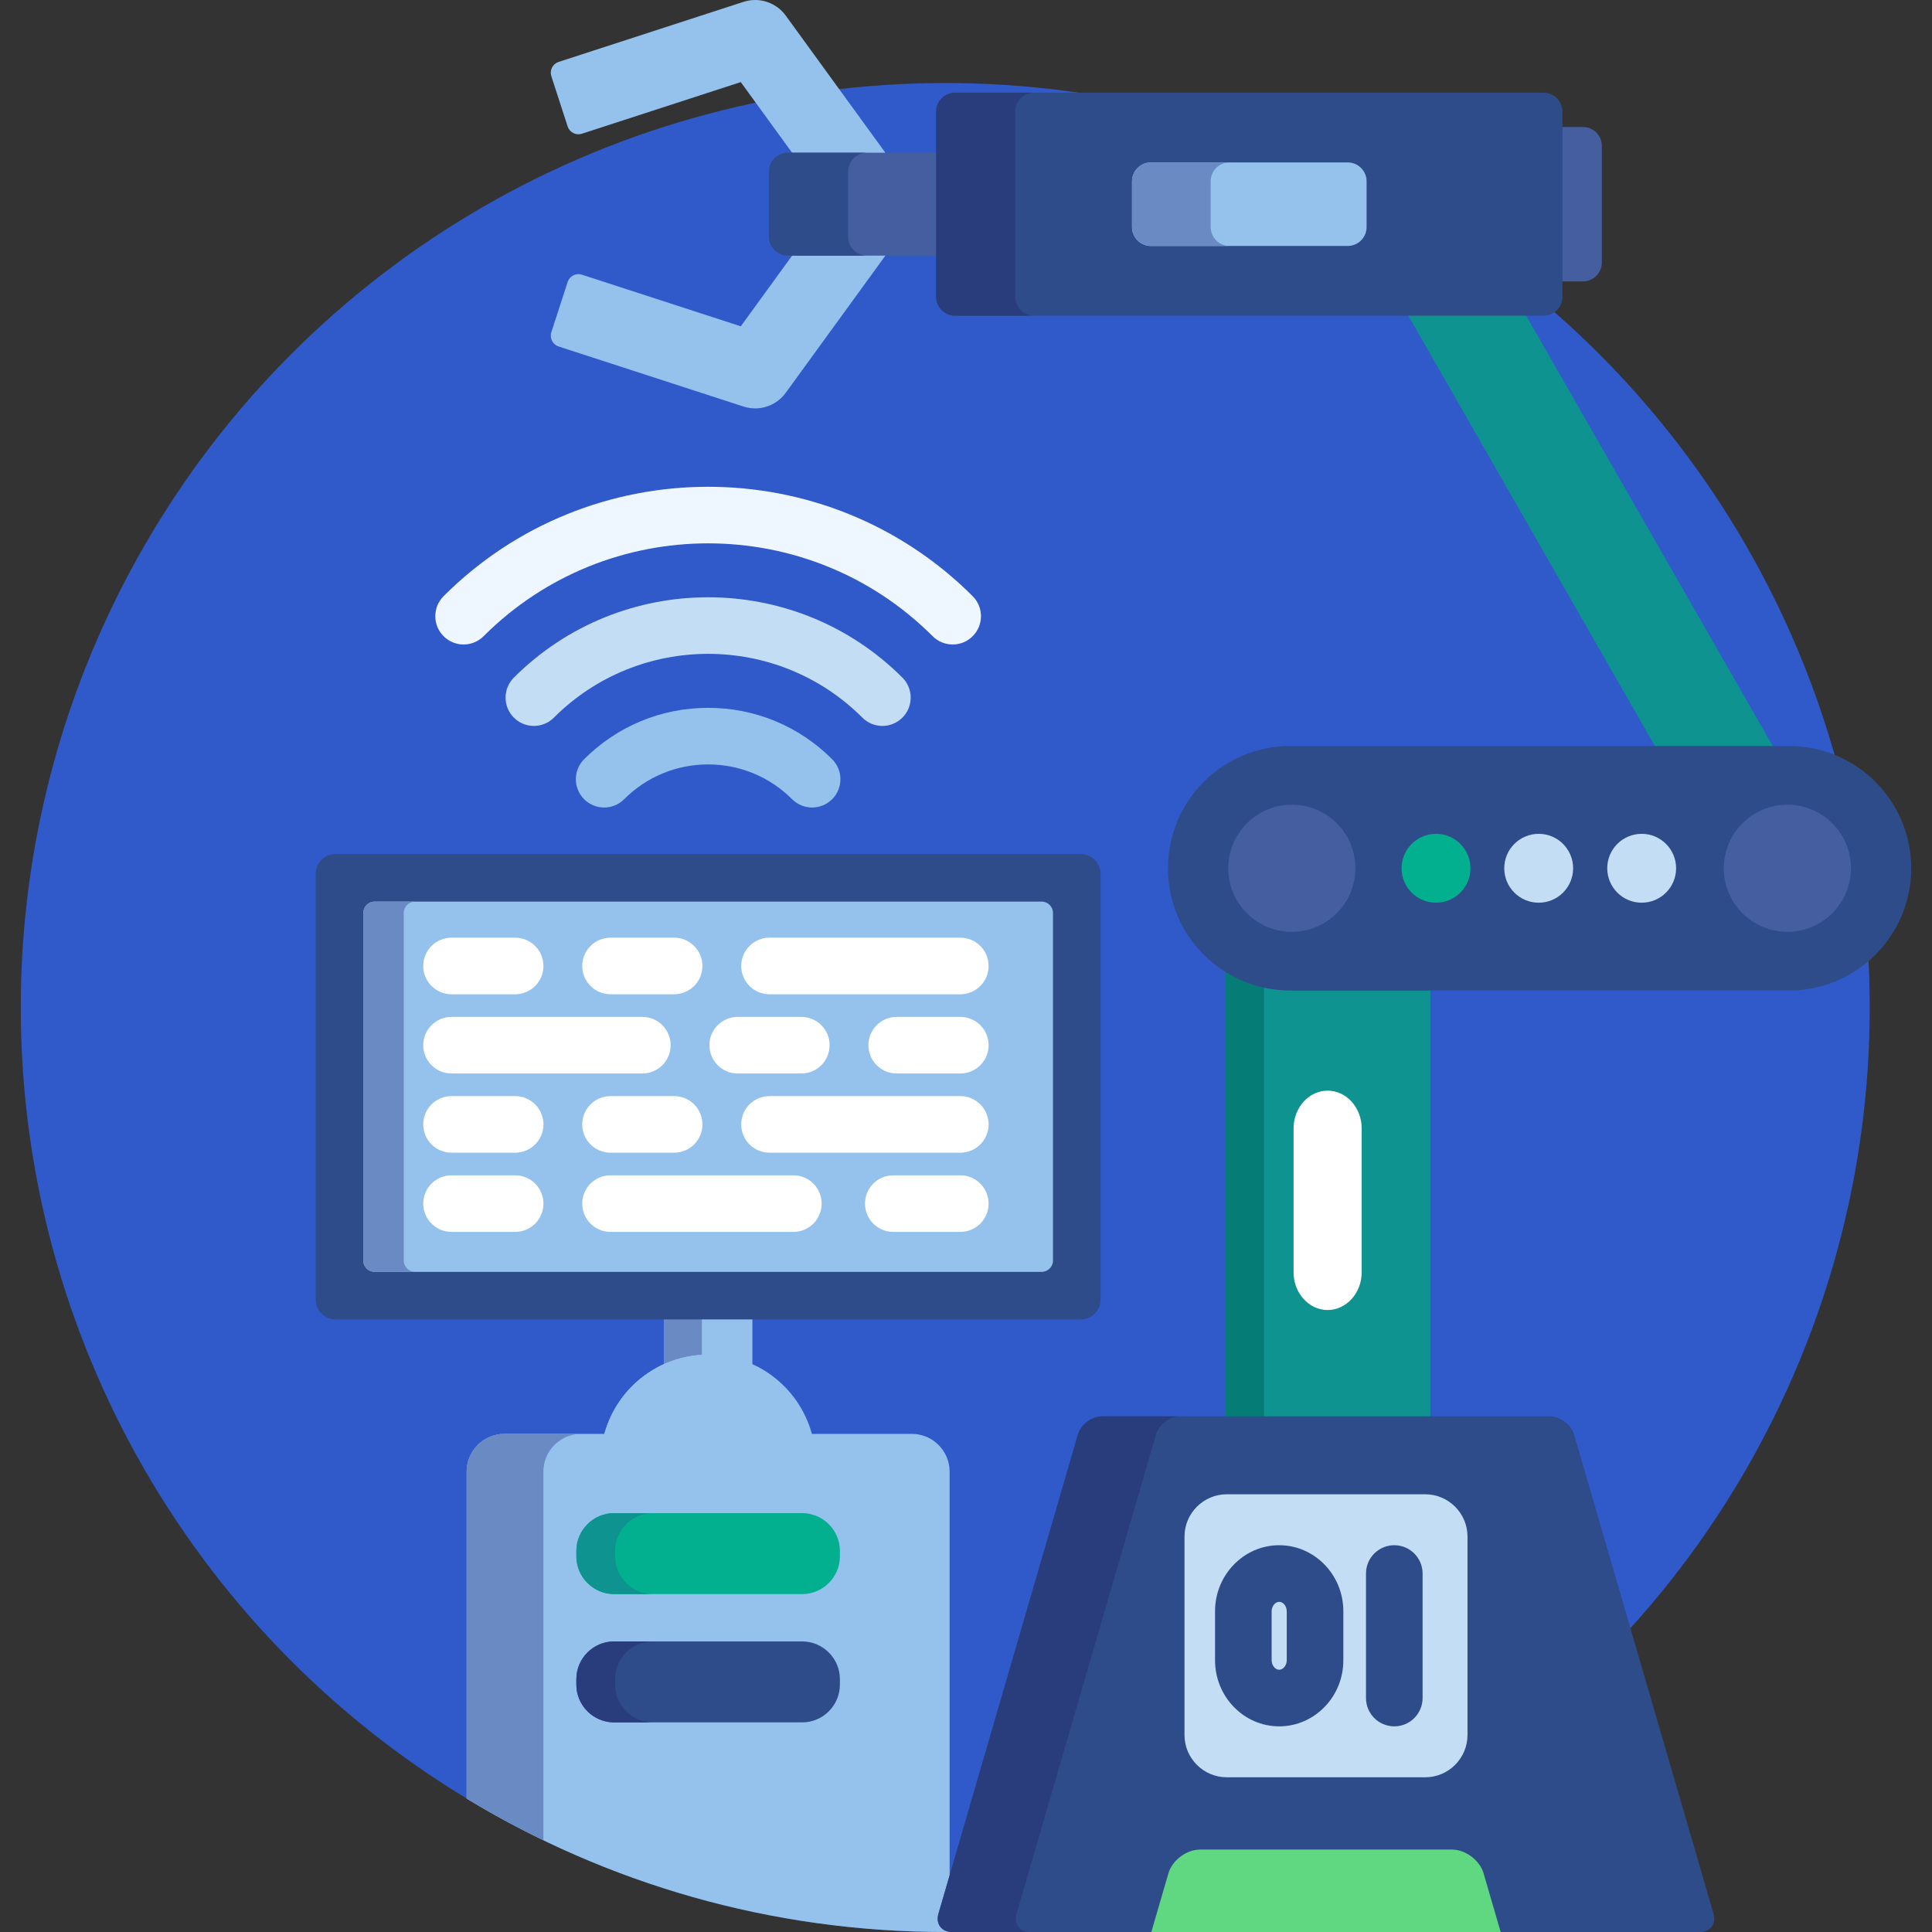 <?xml version="1.0"?>
<svg xmlns="http://www.w3.org/2000/svg" xmlns:xlink="http://www.w3.org/1999/xlink" version="1.1" id="Capa_1" x="0px" y="0px" viewBox="0 0 512.001 512.001" style="enable-background:new 0 0 512.001 512.001;" xml:space="preserve" width="512px" height="512px" class=""><rect x="0" y="0" width="512.001" height="512.001" fill="#333333" stroke="none"/><g><circle style="fill:#3059CA" cx="250.501" cy="267" r="245" data-original="#FF8DB9" class="active-path" data-old_color="#0B45E6"/><path style="fill:#EEF6FF;" d="M259.966,163.296c0,1.919-0.732,3.839-2.196,5.304c-2.929,2.929-7.678,2.929-10.607,0  c-32.809-32.809-86.192-32.809-119.001,0c-2.929,2.929-7.677,2.928-10.606,0c-2.929-2.93-2.929-7.678-0.001-10.607  c38.657-38.656,101.557-38.656,140.214,0C259.233,159.457,259.965,161.377,259.966,163.296z" data-original="#EEF6FF"/><path style="fill:#C3DDF4;" d="M241.344,184.879c0.001,1.919-0.732,3.838-2.197,5.303c-2.929,2.93-7.677,2.93-10.606,0  c-22.541-22.54-59.216-22.54-81.756,0c-2.929,2.93-7.678,2.93-10.607,0s-2.928-7.678,0-10.606c28.389-28.389,74.581-28.389,102.97,0  C240.611,181.039,241.344,182.959,241.344,184.879z" data-original="#C3DDF4" class=""/><g>
	<path style="fill:#94C2ED;" d="M222.723,206.5c0,1.92-0.732,3.838-2.198,5.303c-2.929,2.93-7.678,2.93-10.607,0   c-5.944-5.944-13.849-9.219-22.256-9.219s-16.311,3.274-22.257,9.219c-2.928,2.93-7.678,2.93-10.606,0   c-2.929-2.928-2.929-7.678,0-10.605c8.778-8.779,20.449-13.613,32.863-13.614c12.415,0.001,24.087,4.835,32.863,13.614   C221.99,202.661,222.722,204.581,222.723,206.5z" data-original="#94C2ED"/>
	<path style="fill:#94C2ED;" d="M175.936,348.664v13.95c3.574-1.677,7.548-2.618,11.727-2.618c4.178,0,8.152,0.941,11.727,2.618   v-13.95H175.936z" data-original="#94C2ED"/>
</g><path style="fill:#6A8AC4;" d="M186.001,348.664h-10.065v13.95c3.097-1.453,6.495-2.351,10.065-2.565V348.664z" data-original="#6A8AC4"/><g>
	<path style="fill:#94C2ED;" d="M215.409,380.996c-2.942-12.607-14.244-22-27.747-22c-13.503,0-24.804,9.393-27.747,22H215.409z" data-original="#94C2ED"/>
	<path style="fill:#94C2ED;" d="M192.705,359.445c-1.637-0.293-3.321-0.449-5.043-0.449c-13.503,0-24.804,9.393-27.747,22h10.086   C172.568,369.997,181.5,361.447,192.705,359.445z" data-original="#94C2ED"/>
	<path style="fill:#94C2ED;" d="M241.662,379.996h-108c-5.5,0-10,4.5-10,10v86.654c37,22.433,80.41,35.35,126.839,35.35   c0.388,0,0.773-0.013,1.161-0.015V389.996C251.662,384.496,247.162,379.996,241.662,379.996z" data-original="#94C2ED"/>
</g><path style="fill:#6A8AC4;" d="M144.001,389.996c0-5.5,4.5-10,10-10h-20.339c-5.5,0-10,4.5-10,10v86.654  c6.582,3.99,13.37,7.674,20.339,11.043V389.996z" data-original="#6A8AC4"/><path style="fill:#2E4C89;" d="M291.662,344.412c0,2.889-2.363,5.252-5.252,5.252H88.915c-2.89,0-5.253-2.363-5.253-5.252V231.58  c0-2.889,2.363-5.253,5.253-5.253H286.41c2.889,0,5.252,2.364,5.252,5.253V344.412z" data-original="#2E4C89" class=""/><path style="fill:#94C2ED;" d="M99.269,337.059c-1.65,0-3-1.35-3-3v-92.125c0-1.65,1.35-3,3-3h176.788c1.65,0,3,1.35,3,3v92.125  c0,1.65-1.35,3-3,3H99.269z" data-original="#94C2ED"/><path style="fill:#6A8AC4;" d="M107.001,334.059v-92.125c0-1.65,1.35-3,3-3H99.269c-1.65,0-3,1.35-3,3v92.125c0,1.65,1.35,3,3,3  h10.732C108.351,337.059,107.001,335.709,107.001,334.059z" data-original="#6A8AC4"/><path style="fill:#02AF8E;" d="M212.584,400.996c5.5,0,10,4.5,10,10v1.453c0,5.5-4.5,10-10,10H162.74c-5.5,0-10-4.5-10-10v-1.453  c0-5.5,4.5-10,10-10H212.584z" data-original="#02AF8E"/><path style="fill:#0F9390;" d="M163.001,412.449v-1.453c0-5.5,4.5-10,10-10H162.74c-5.5,0-10,4.5-10,10v1.453c0,5.5,4.5,10,10,10  h10.261C167.501,422.449,163.001,417.949,163.001,412.449z" data-original="#0F9390"/><path style="fill:#2E4C89;" d="M212.584,434.996c5.5,0,10,4.5,10,10v1.453c0,5.5-4.5,10-10,10H162.74c-5.5,0-10-4.5-10-10v-1.453  c0-5.5,4.5-10,10-10H212.584z" data-original="#2E4C89" class=""/><path style="fill:#293D7C;" d="M163.001,446.449v-1.453c0-5.5,4.5-10,10-10H162.74c-5.5,0-10,4.5-10,10v1.453c0,5.5,4.5,10,10,10  h10.261C167.501,456.449,163.001,451.949,163.001,446.449z" data-original="#293D7C"/><g>
	<path style="fill:#FFFFFF;" d="M136.518,263.496h-16.855c-4.142,0-7.5-3.357-7.5-7.5s3.358-7.5,7.5-7.5h16.855   c4.142,0,7.5,3.357,7.5,7.5S140.66,263.496,136.518,263.496z" data-original="#FFFFFF"/>
	<path style="fill:#FFFFFF;" d="M178.649,263.496h-16.852c-4.142,0-7.5-3.357-7.5-7.5s3.358-7.5,7.5-7.5h16.852   c4.142,0,7.5,3.357,7.5,7.5S182.791,263.496,178.649,263.496z" data-original="#FFFFFF"/>
	<path style="fill:#FFFFFF;" d="M254.491,263.496h-50.562c-4.142,0-7.5-3.357-7.5-7.5s3.358-7.5,7.5-7.5h50.562   c4.142,0,7.5,3.357,7.5,7.5S258.633,263.496,254.491,263.496z" data-original="#FFFFFF"/>
	<path style="fill:#FFFFFF;" d="M254.491,284.487h-16.854c-4.142,0-7.5-3.357-7.5-7.5s3.358-7.5,7.5-7.5h16.854   c4.142,0,7.5,3.357,7.5,7.5S258.633,284.487,254.491,284.487z" data-original="#FFFFFF"/>
	<path style="fill:#FFFFFF;" d="M212.356,284.487h-16.855c-4.142,0-7.5-3.357-7.5-7.5s3.358-7.5,7.5-7.5h16.855   c4.142,0,7.5,3.357,7.5,7.5S216.498,284.487,212.356,284.487z" data-original="#FFFFFF"/>
	<path style="fill:#FFFFFF;" d="M170.223,284.487h-50.561c-4.142,0-7.5-3.357-7.5-7.5s3.358-7.5,7.5-7.5h50.561   c4.142,0,7.5,3.357,7.5,7.5S174.365,284.487,170.223,284.487z" data-original="#FFFFFF"/>
	<path style="fill:#FFFFFF;" d="M136.518,305.478h-16.855c-4.142,0-7.5-3.357-7.5-7.5s3.358-7.5,7.5-7.5h16.855   c4.142,0,7.5,3.357,7.5,7.5S140.66,305.478,136.518,305.478z" data-original="#FFFFFF"/>
	<path style="fill:#FFFFFF;" d="M178.649,305.478h-16.852c-4.142,0-7.5-3.357-7.5-7.5s3.358-7.5,7.5-7.5h16.852   c4.142,0,7.5,3.357,7.5,7.5S182.791,305.478,178.649,305.478z" data-original="#FFFFFF"/>
	<path style="fill:#FFFFFF;" d="M254.491,305.478h-50.562c-4.142,0-7.5-3.357-7.5-7.5s3.358-7.5,7.5-7.5h50.562   c4.142,0,7.5,3.357,7.5,7.5S258.633,305.478,254.491,305.478z" data-original="#FFFFFF"/>
	<path style="fill:#FFFFFF;" d="M136.518,326.469h-16.855c-4.142,0-7.5-3.358-7.5-7.5c0-4.143,3.358-7.5,7.5-7.5h16.855   c4.142,0,7.5,3.357,7.5,7.5C144.018,323.111,140.66,326.469,136.518,326.469z" data-original="#FFFFFF"/>
	<path style="fill:#FFFFFF;" d="M210.249,326.469h-48.452c-4.142,0-7.5-3.358-7.5-7.5c0-4.143,3.358-7.5,7.5-7.5h48.452   c4.142,0,7.5,3.357,7.5,7.5C217.749,323.111,214.391,326.469,210.249,326.469z" data-original="#FFFFFF"/>
	<path style="fill:#FFFFFF;" d="M254.491,326.469h-17.758c-4.142,0-7.5-3.358-7.5-7.5c0-4.143,3.358-7.5,7.5-7.5h17.758   c4.142,0,7.5,3.357,7.5,7.5C261.991,323.111,258.633,326.469,254.491,326.469z" data-original="#FFFFFF"/>
</g><path style="fill:#0F9390;" d="M379.05,376.349V261.498h-37.128c-6.39,0-12.337-1.923-17.301-5.215v120.065h54.429V376.349z" data-original="#0F9390"/><path style="fill:#057C76;" d="M324.621,256.283v120.065h10.38V260.726C331.243,259.876,327.738,258.351,324.621,256.283z" data-original="#057C76"/><path style="fill:#FFFFFF;" d="M360.862,337.171c0,5.5-4.062,10-9.027,10c-4.964,0-9.026-4.5-9.026-10v-38.137  c0-5.5,4.062-10,9.026-10c4.965,0,9.027,4.5,9.027,10V337.171z" data-original="#FFFFFF"/><polygon style="fill:#0F9390;" points="470.372,198.703 403.881,82.669 372.647,82.669 439.138,198.703 " data-original="#0F9390"/><path style="fill:#2E4C89;" d="M410.747,375.349c2.75,0,5.629,2.16,6.397,4.801l36.972,127.05c0.768,2.641-0.853,4.801-3.603,4.801  H252.295c-2.75,0-4.371-2.16-3.603-4.801l36.973-127.05c0.768-2.641,3.647-4.801,6.397-4.801L410.747,375.349L410.747,375.349z" data-original="#2E4C89" class=""/><path style="fill:#293D7C;" d="M269.386,507.199l36.973-127.05c0.768-2.641,3.647-4.801,6.397-4.801h-20.695  c-2.75,0-5.629,2.16-6.397,4.801l-36.973,127.05c-0.768,2.641,0.853,4.801,3.603,4.801h20.694  C270.239,512,268.618,509.84,269.386,507.199z" data-original="#293D7C"/><path style="fill:#60D882;" d="M318.032,490.157c-3.607,0-7.383,2.834-8.391,6.298L305.117,512h92.574l-4.524-15.545  c-1.008-3.464-4.784-6.298-8.391-6.298L318.032,490.157L318.032,490.157z" data-original="#60D882" class=""/><path style="fill:#2E4C89;" d="M506.501,230.102c0,17.893-14.506,32.396-32.397,32.396H341.922  c-17.893,0-32.397-14.504-32.397-32.396l0,0c0-17.894,14.504-32.398,32.397-32.398h132.182  C491.995,197.703,506.501,212.208,506.501,230.102L506.501,230.102z" data-original="#2E4C89" class=""/><g>
	<circle style="fill:#445EA0;" cx="342.351" cy="230.1" r="16.847" data-original="#445EA0"/>
	<circle style="fill:#445EA0;" cx="473.671" cy="230.1" r="16.846" data-original="#445EA0"/>
</g><g>
	<path style="fill:#94C2ED;" d="M150.434,33.508c0.246,0.757,0.782,1.385,1.491,1.746c0.426,0.217,0.893,0.327,1.362,0.327   c0.312,0,0.625-0.049,0.927-0.146l42.096-13.679l14.325,19.717h24.722L208.22,4.122C206.344,1.541,203.319,0,200.128,0   c-1.05,0-2.089,0.165-3.089,0.489l-49.007,15.923c-0.756,0.246-1.385,0.782-1.746,1.491c-0.361,0.709-0.426,1.532-0.18,2.289   L150.434,33.508z" data-original="#94C2ED"/>
	<path style="fill:#94C2ED;" d="M210.637,66.755L196.31,86.473l-42.097-13.678c-0.302-0.098-0.615-0.146-0.927-0.146   c-0.469,0-0.936,0.11-1.362,0.327c-0.709,0.361-1.246,0.989-1.491,1.746l-4.326,13.315c-0.512,1.575,0.35,3.268,1.926,3.78   l49.005,15.921c1.001,0.326,2.041,0.491,3.09,0.491c3.191,0,6.216-1.542,8.091-4.123l27.139-37.352L210.637,66.755L210.637,66.755z   " data-original="#94C2ED"/>
</g><path style="fill:#445EA0;" d="M250.001,40.473h-41.239c-2.75,0-5,2.25-5,5v17.282c0,2.75,2.25,5,5,5h41.239V40.473z" data-original="#445EA0"/><path style="fill:#2E4C89;" d="M224.762,62.755V45.473c0-2.75,2.25-5,5-5h-21c-2.75,0-5,2.25-5,5v17.282c0,2.75,2.25,5,5,5h21  C227.012,67.755,224.762,65.505,224.762,62.755z" data-original="#2E4C89" class=""/><path style="fill:#445EA0;" d="M419.501,33.652h-6.534v40.923h6.534c2.75,0,5-2.25,5-5V38.652  C424.501,35.902,422.251,33.652,419.501,33.652z" data-original="#445EA0"/><path style="fill:#2E4C89;" d="M414.061,78.669c0,2.75-2.25,5-5,5H253.096c-2.75,0-5-2.25-5-5v-49.11c0-2.75,2.25-5,5-5h155.965  c2.75,0,5,2.25,5,5V78.669z" data-original="#2E4C89" class=""/><path style="fill:#293D7C;" d="M269.035,78.669v-49.11c0-2.75,2.25-5,5-5h-20.94c-2.75,0-5,2.25-5,5v49.11c0,2.75,2.25,5,5,5h20.94  C271.285,83.669,269.035,81.419,269.035,78.669z" data-original="#293D7C"/><path style="fill:#94C2ED;" d="M362.163,60.185c0,2.75-2.25,5-5,5h-52.168c-2.75,0-5-2.25-5-5V48.043c0-2.75,2.25-5,5-5h52.168  c2.75,0,5,2.25,5,5V60.185z" data-original="#94C2ED"/><path style="fill:#6A8AC4;" d="M320.833,60.185V48.043c0-2.75,2.25-5,5-5h-20.838c-2.75,0-5,2.25-5,5v12.142c0,2.75,2.25,5,5,5  h20.838C323.083,65.185,320.833,62.935,320.833,60.185z" data-original="#6A8AC4"/><circle style="fill:#02AF8E;" cx="380.561" cy="230.1" r="9.126" data-original="#02AF8E"/><g>
	<circle style="fill:#C3DDF4;" cx="407.771" cy="230.1" r="9.126" data-original="#C3DDF4" class=""/>
	<circle style="fill:#C3DDF4;" cx="435.061" cy="230.1" r="9.126" data-original="#C3DDF4" class=""/>
	<path style="fill:#C3DDF4;" d="M388.904,459.806c0,6.157-5.038,11.194-11.194,11.194h-52.612c-6.156,0-11.194-5.037-11.194-11.194   v-52.611c0-6.157,5.038-11.194,11.194-11.194h52.612c6.156,0,11.194,5.037,11.194,11.194V459.806z" data-original="#C3DDF4" class=""/>
</g><g>
	<path style="fill:#2E4C89;" d="M339.001,457.5c-9.374,0-17-7.851-17-17.5v-13c0-9.649,7.626-17.5,17-17.5s17,7.851,17,17.5v13   C356.001,449.649,348.375,457.5,339.001,457.5z M339.001,424.5c-1.065,0-2,1.168-2,2.5v13c0,1.332,0.935,2.5,2,2.5s2-1.168,2-2.5   v-13C341.001,425.668,340.066,424.5,339.001,424.5z" data-original="#2E4C89" class=""/>
	<path style="fill:#2E4C89;" d="M369.501,457.5c-4.142,0-7.5-3.357-7.5-7.5v-33c0-4.143,3.358-7.5,7.5-7.5s7.5,3.357,7.5,7.5v33   C377.001,454.143,373.643,457.5,369.501,457.5z" data-original="#2E4C89" class=""/>
</g></g> </svg>
